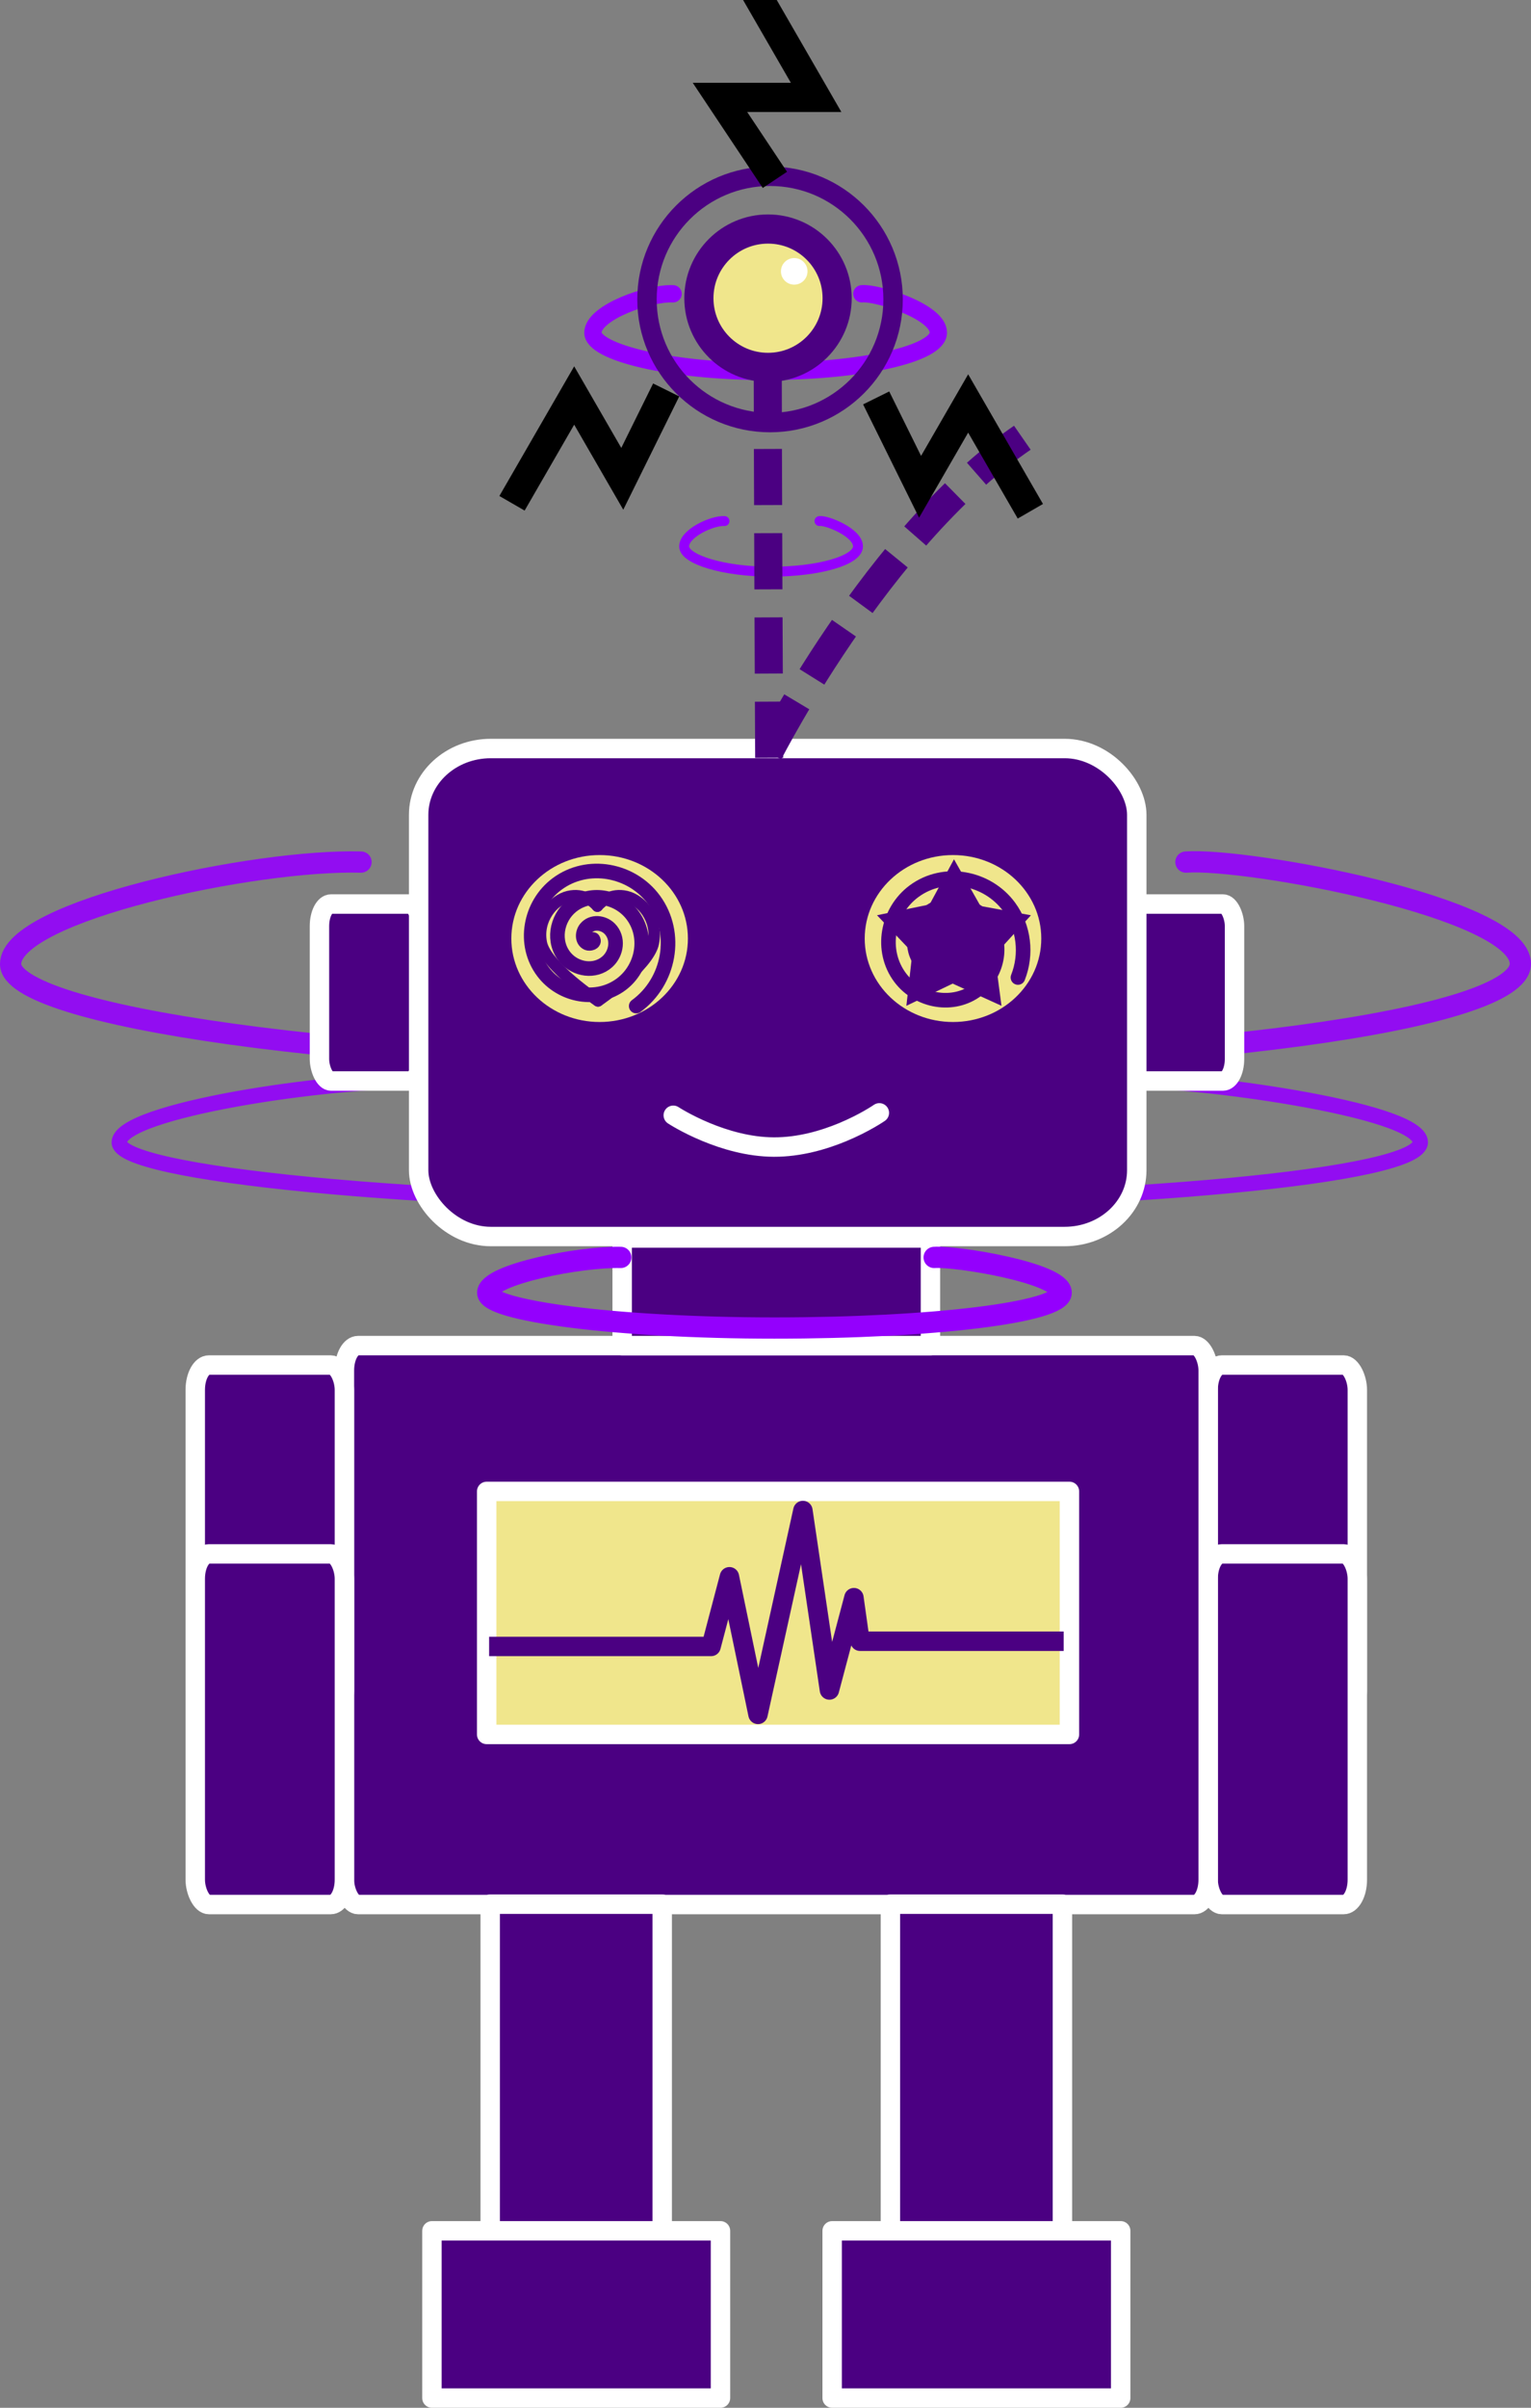 <?xml version="1.0" encoding="UTF-8" standalone="no"?>
<!-- Created with Inkscape (http://www.inkscape.org/) -->

<svg
   width="41.705mm"
   height="65.538mm"
   viewBox="0 0 41.705 65.538"
   version="1.1"
   id="svg7718"
   inkscape:version="1.1.1 (3bf5ae0d25, 2021-09-20)"
   sodipodi:docname="robot.svg"
   xmlns:inkscape="http://www.inkscape.org/namespaces/inkscape"
   xmlns:sodipodi="http://sodipodi.sourceforge.net/DTD/sodipodi-0.dtd"
   xmlns="http://www.w3.org/2000/svg"
   xmlns:svg="http://www.w3.org/2000/svg"
   xmlns:rdf="http://www.w3.org/1999/02/22-rdf-syntax-ns#"
   xmlns:cc="http://creativecommons.org/ns#"
   xmlns:dc="http://purl.org/dc/elements/1.1/">
  <rect x="0" y="0" width="41.705" height="65.538" fill="#808080" stroke="none"/>
  <defs
     id="defs7712">
    <inkscape:path-effect
       effect="simplify"
       id="path-effect1169"
       is_visible="true"
       lpeversion="1"
       steps="1"
       threshold="0.001"
       smooth_angles="360"
       helper_size="0"
       simplify_individual_paths="false"
       simplify_just_coalesce="false" />
    <inkscape:path-effect
       effect="simplify"
       id="path-effect1165"
       is_visible="true"
       lpeversion="1"
       steps="1"
       threshold="0.001"
       smooth_angles="360"
       helper_size="0"
       simplify_individual_paths="false"
       simplify_just_coalesce="false" />
  </defs>
  <sodipodi:namedview
     id="base"
     pagecolor="#ffffff"
     bordercolor="#666666"
     borderopacity="1.0"
     inkscape:pageopacity="0.0"
     inkscape:pageshadow="2"
     inkscape:zoom="11.313709"
     inkscape:cx="73.406521"
     inkscape:cy="53.961085"
     inkscape:document-units="mm"
     inkscape:current-layer="antena"
     showgrid="false"
     fit-margin-top="0"
     fit-margin-left="0"
     fit-margin-right="0"
     fit-margin-bottom="0"
     inkscape:window-width="1920"
     inkscape:window-height="1017"
     inkscape:window-x="-8"
     inkscape:window-y="-8"
     inkscape:window-maximized="1"
     inkscape:pagecheckerboard="0" />
  <g
     inkscape:label="Layer 1"
     inkscape:groupmode="layer"
     id="layer1"
     transform="translate(-62.008,-68.212)">
    <g
       id="robot-body">
      <g
         id="right-arm">
        <rect
           ry="0.676"
           rx="0.372"
           y="105.367"
           x="94.919"
           height="9.544"
           width="4.063"
           id="top-arm-r"
           style="fill:#4b0082;fill-opacity:1;fill-rule:evenodd;stroke:#ffffff;stroke-width:0.529;stroke-linecap:round;stroke-linejoin:round;stroke-miterlimit:4;stroke-dasharray:none;stroke-dashoffset:0;stroke-opacity:1" />
        <rect
           ry="0.676"
           rx="0.372"
           y="110.508"
           x="94.919"
           height="9.544"
           width="4.063"
           id="bot-arm-r"
           style="fill:#4b0082;fill-opacity:1;fill-rule:evenodd;stroke:#ffffff;stroke-width:0.529;stroke-linecap:round;stroke-linejoin:round;stroke-miterlimit:4;stroke-dasharray:none;stroke-dashoffset:0;stroke-opacity:1" />
      </g>
      <rect
         ry="0.676"
         rx="0.372"
         y="104.838"
         x="71.39"
         height="15.214"
         width="23.529"
         id="body-box"
         style="fill:#4b0082;fill-opacity:1;fill-rule:evenodd;stroke:#ffffff;stroke-width:0.529;stroke-linecap:round;stroke-linejoin:round;stroke-miterlimit:4;stroke-dasharray:none;stroke-dashoffset:0;stroke-opacity:1" />
      <g
         id="chest-screen">
        <rect
           style="opacity:1;fill:#f0e68c;fill-opacity:1;fill-rule:evenodd;stroke:#ffffff;stroke-width:0.529;stroke-linecap:round;stroke-linejoin:round;stroke-miterlimit:4;stroke-dasharray:none;stroke-dashoffset:0;stroke-opacity:1"
           id="robot-screen"
           width="15.875"
           height="6.615"
           x="75.265"
           y="108.807" />
        <path
           style="fill:none;stroke:#4b0082;stroke-width:0.529;stroke-linecap:square;stroke-linejoin:round;stroke-miterlimit:4;stroke-dasharray:none;stroke-opacity:1;paint-order:stroke fill markers"
           d="m 75.596,113.027 5.782,1e-5 0.5,-1.897 0.778,3.746 1.223,-5.549 0.723,4.885 0.667,-2.513 0.167,1.186 5.282,2e-5"
           id="pulse-path"
           sodipodi:nodetypes="ccccccccc" />
      </g>
      <g
         id="left-arm">
        <rect
           ry="0.676"
           rx="0.372"
           y="105.367"
           x="67.327"
           height="9.544"
           width="4.063"
           id="top-part-l"
           style="fill:#4b0082;fill-opacity:1;fill-rule:evenodd;stroke:#ffffff;stroke-width:0.529;stroke-linecap:round;stroke-linejoin:round;stroke-miterlimit:4;stroke-dasharray:none;stroke-dashoffset:0;stroke-opacity:1" />
        <rect
           ry="0.676"
           rx="0.372"
           y="110.508"
           x="67.327"
           height="9.544"
           width="4.063"
           id="bot-part-l"
           style="fill:#4b0082;fill-opacity:1;fill-rule:evenodd;stroke:#ffffff;stroke-width:0.529;stroke-linecap:round;stroke-linejoin:round;stroke-miterlimit:4;stroke-dasharray:none;stroke-dashoffset:0;stroke-opacity:1" />
      </g>
    </g>
    <rect
       style="opacity:1;fill:#4b0082;fill-opacity:1;fill-rule:evenodd;stroke:#ffffff;stroke-width:0.529;stroke-linecap:round;stroke-linejoin:round;stroke-miterlimit:4;stroke-dasharray:none;stroke-dashoffset:0;stroke-opacity:1"
       id="robot-neck"
       width="8.398"
       height="2.929"
       x="78.956"
       y="101.909"
       rx="0"
       ry="0" />
    <g
       id="robot-leg">
      <g
         transform="translate(50.03,-12.805)"
         id="left-leg"
         style="fill:#4b0082;fill-opacity:1;stroke:#ffffff;stroke-width:0.529;stroke-miterlimit:4;stroke-dasharray:none">
        <rect
           style="opacity:1;fill:#4b0082;fill-opacity:1;fill-rule:evenodd;stroke:#ffffff;stroke-width:0.529;stroke-linecap:round;stroke-linejoin:round;stroke-miterlimit:4;stroke-dasharray:none;stroke-dashoffset:0;stroke-opacity:1"
           id="left-thigh"
           width="4.686"
           height="8.917"
           x="25.331"
           y="132.847"
           rx="0"
           ry="0" />
        <rect
           style="opacity:1;fill:#4b0082;fill-opacity:1;fill-rule:evenodd;stroke:#ffffff;stroke-width:0.529;stroke-linecap:round;stroke-linejoin:round;stroke-miterlimit:4;stroke-dasharray:none;stroke-dashoffset:0;stroke-opacity:1"
           id="left-feet"
           width="7.86"
           height="4.552"
           x="23.744"
           y="141.738" />
      </g>
      <g
         id="right-leg"
         transform="translate(60.932,-12.805)"
         style="fill:#4b0082;fill-opacity:1;stroke:#ffffff;stroke-width:0.529;stroke-miterlimit:4;stroke-dasharray:none">
        <rect
           style="opacity:1;fill:#4b0082;fill-opacity:1;fill-rule:evenodd;stroke:#ffffff;stroke-width:0.529;stroke-linecap:round;stroke-linejoin:round;stroke-miterlimit:4;stroke-dasharray:none;stroke-dashoffset:0;stroke-opacity:1"
           id="rightthigh"
           width="4.686"
           height="8.917"
           x="25.331"
           y="132.847"
           rx="0"
           ry="0" />
        <rect
           style="opacity:1;fill:#4b0082;fill-opacity:1;fill-rule:evenodd;stroke:#ffffff;stroke-width:0.529;stroke-linecap:round;stroke-linejoin:round;stroke-miterlimit:4;stroke-dasharray:none;stroke-dashoffset:0;stroke-opacity:1"
           id="right-feet"
           width="7.86"
           height="4.552"
           x="23.744"
           y="141.738" />
      </g>
    </g>
    <path
       id="spin-path-neck"
       style="fill:none;fill-rule:evenodd;stroke:#9400fd;stroke-width:0.579;stroke-linecap:round;stroke-linejoin:round;stroke-miterlimit:4;stroke-dasharray:none;stroke-opacity:1"
       d="m 87.455,102.438 c 0.624,-0.043 3.46,0.43 3.46,0.961 0,0.531 -3.497,0.961 -7.811,0.961 -4.314,0 -7.82,-0.472 -7.811,-0.961 0.009,-0.502 2.533,-0.99 3.625,-0.961"
       sodipodi:nodetypes="csssc"
       class="spin-paths" />
    <path
       id="spin-path-neck-6-9"
       style="fill:none;fill-rule:evenodd;stroke:#9400fd;stroke-width:0.27;stroke-linecap:round;stroke-linejoin:round;stroke-miterlimit:4;stroke-dasharray:none;stroke-opacity:1"
       d="m 84.331,82.395 c 0.189,-0.03 1.049,0.309 1.049,0.689 0,0.381 -1.06,0.689 -2.368,0.689 -1.308,0 -2.371,-0.339 -2.368,-0.689 0.003,-0.36 0.768,-0.71 1.099,-0.689"
       sodipodi:nodetypes="csssc"
       class="spin-paths" />
    <path
       id="spin-path-head"
       style="fill:none;fill-rule:evenodd;stroke:#9400fd;stroke-width:0.579;stroke-linecap:round;stroke-linejoin:round;stroke-miterlimit:4;stroke-dasharray:none;stroke-opacity:0.898"
       d="m 94.313,91.677 c 1.643,-0.123 9.11,1.24 9.11,2.769 0,1.529 -9.206,2.769 -20.563,2.769 -11.356,0 -20.586,-1.36 -20.563,-2.769 0.024,-1.445 6.669,-2.851 9.545,-2.769"
       sodipodi:nodetypes="csssc"
       class="spin-paths" />
    <path
       id="spin-path-head-0"
       style="fill:none;fill-rule:evenodd;stroke:#9400fd;stroke-width:0.417;stroke-linecap:round;stroke-linejoin:round;stroke-miterlimit:4;stroke-dasharray:none;stroke-opacity:0.898"
       d="m 92.847,97.636 c 1.416,-0.074 7.851,0.747 7.851,1.667 0,0.921 -7.934,1.667 -17.721,1.667 -9.787,0 -17.741,-0.819 -17.721,-1.667 0.021,-0.87 5.747,-1.717 8.225,-1.667"
       sodipodi:nodetypes="csssc"
       class="spin-paths" />
    <path
       id="spin-path-neck-6"
       style="fill:none;fill-rule:evenodd;stroke:#9400fd;stroke-width:0.471;stroke-linecap:round;stroke-linejoin:round;stroke-miterlimit:4;stroke-dasharray:none;stroke-opacity:1"
       d="m 85.485,76.209 c 0.376,-0.047 2.084,0.473 2.084,1.056 0,0.583 -2.106,1.056 -4.705,1.056 -2.598,0 -4.71,-0.519 -4.705,-1.056 0.006,-0.551 1.526,-1.087 2.184,-1.056"
       sodipodi:nodetypes="csssc"
       class="spin-paths" />
    <g
       id="robot-head">
      <path
         style="fill:none;stroke:none;stroke-width:0.265px;stroke-linecap:butt;stroke-linejoin:miter;stroke-opacity:1"
         d="m 80.302,99.484 1.427,-0.631 1.427,0.468 1.263,-0.561 1.731,0.561"
         id="mouth-dizzy"
         sodipodi:nodetypes="ccccc" />
      <rect
         style="fill:#4b0082;fill-opacity:1;fill-rule:evenodd;stroke:#ffffff;stroke-width:0.529;stroke-linecap:round;stroke-linejoin:round;stroke-miterlimit:4;stroke-dasharray:none;stroke-dashoffset:0;stroke-opacity:1"
         id="right-ear"
         width="2.772"
         height="4.817"
         x="92.865"
         y="92.819"
         rx="0.314"
         ry="0.602" />
      <rect
         style="fill:#4b0082;fill-opacity:1;fill-rule:evenodd;stroke:#ffffff;stroke-width:0.529;stroke-linecap:round;stroke-linejoin:round;stroke-miterlimit:4;stroke-dasharray:none;stroke-dashoffset:0;stroke-opacity:1"
         id="left-ear"
         width="2.772"
         height="4.817"
         x="70.71"
         y="92.819"
         rx="0.314"
         ry="0.602" />
      <rect
         style="fill:#4b0082;fill-opacity:1;fill-rule:evenodd;stroke:#ffffff;stroke-width:0.529;stroke-linecap:round;stroke-linejoin:round;stroke-miterlimit:4;stroke-dasharray:none;stroke-dashoffset:0;stroke-opacity:1"
         id="head"
         width="19.562"
         height="13.283"
         x="73.412"
         y="88.586"
         rx="1.964"
         ry="1.805" />
      <g
         id="antena">
        <path
           style="fill:none;stroke:none;stroke-width:0.794;stroke-linecap:butt;stroke-linejoin:miter;stroke-miterlimit:4;stroke-dasharray:1.587, 0.794;stroke-dashoffset:0;stroke-opacity:1"
           d="m 82.937,88.699 c 0,0 -3.307,-6.52 -7.56,-8.977"
           id="antena-m-path-left" />
        <path
           style="fill:none;stroke:#4b0082;stroke-width:0.794;stroke-linecap:butt;stroke-linejoin:miter;stroke-miterlimit:4;stroke-dasharray:1.587, 0.794;stroke-dashoffset:0;stroke-opacity:1"
           d="m 82.937,88.699 c 0,0 3.307,-6.52 7.56,-8.977"
           id="antena-m-path-right" />
        <path
           style="fill:none;stroke:#4b0082;stroke-width:0.764;stroke-linecap:butt;stroke-linejoin:miter;stroke-miterlimit:4;stroke-dasharray:1.529, 0.764;stroke-dashoffset:0;stroke-opacity:1"
           d="m 82.961,88.839 c 0,0 -0.041,-7.397 -0.041,-12.53"
           id="antena-body"
           sodipodi:nodetypes="cc" />
        <circle
           style="fill:#f0e68c;fill-opacity:1;fill-rule:evenodd;stroke:#4b0082;stroke-width:0.794;stroke-linecap:round;stroke-linejoin:round;stroke-miterlimit:4;stroke-dasharray:none;stroke-dashoffset:0;stroke-opacity:1"
           id="antena-led"
           cx="82.929"
           cy="76.329"
           r="1.883" />
        <circle
           style="fill:#ffffff;fill-opacity:1;fill-rule:evenodd;stroke:none;stroke-width:0.229;stroke-linecap:round;stroke-linejoin:round;stroke-miterlimit:4;stroke-dasharray:none;stroke-dashoffset:0;stroke-opacity:1"
           id="path10401"
           cx="83.643"
           cy="75.598"
           r="0.362" />
      </g>
      <g
         id="eyes">
        <ellipse
           ry="2.272"
           rx="2.405"
           cy="93.758"
           cx="78.342"
           id="left-eye"
           style="fill:#f0e68c;fill-opacity:1;fill-rule:evenodd;stroke:none;stroke-width:0.529;stroke-linecap:round;stroke-linejoin:round;stroke-miterlimit:4;stroke-dasharray:none;stroke-dashoffset:0;stroke-opacity:1" />
        <ellipse
           ry="2.272"
           rx="2.405"
           cy="93.758"
           cx="87.968"
           id="right-eye"
           style="fill:#f0e68c;fill-opacity:1;fill-rule:evenodd;stroke:none;stroke-width:0.529;stroke-linecap:round;stroke-linejoin:round;stroke-miterlimit:4;stroke-dasharray:none;stroke-dashoffset:0;stroke-opacity:1" />
      </g>
      <path
         style="fill:#4b0082;fill-opacity:1;stroke:#ffffff;stroke-width:0.529;stroke-linecap:round;stroke-linejoin:miter;stroke-miterlimit:4;stroke-dasharray:none;stroke-opacity:1"
         d="m 80.348,98.569 c 0,0 0.35,0.23 0.887,0.453 0.501,0.208 1.164,0.41 1.855,0.412 0.698,0.002 1.358,-0.193 1.87,-0.405 0.606,-0.251 1.002,-0.526 1.002,-0.526"
         id="mouth"
         inkscape:connector-curvature="0"
         sodipodi:nodetypes="csssc" />
      <g
         id="eye-dizzy">
        <path
           sodipodi:type="spiral"
           style="fill:none;fill-rule:evenodd;stroke:#4b0082;stroke-width:0.397;stroke-linecap:round;stroke-miterlimit:4;stroke-dasharray:none;stroke-opacity:1"
           id="dizzy"
           sodipodi:cx="78.162498"
           sodipodi:cy="93.784195"
           sodipodi:expansion="1"
           sodipodi:revolution="3"
           sodipodi:radius="2.1600962"
           sodipodi:argument="-17.854185"
           sodipodi:t0="0"
           d="m 78.162,93.784 c 0.059,0.091 -0.093,0.124 -0.151,0.098 -0.156,-0.071 -0.138,-0.287 -0.045,-0.4 0.166,-0.202 0.477,-0.164 0.649,0.008 0.252,0.253 0.192,0.67 -0.061,0.898 -0.337,0.303 -0.864,0.22 -1.147,-0.114 -0.356,-0.42 -0.248,-1.059 0.167,-1.396 0.503,-0.408 1.254,-0.277 1.645,0.22 0.461,0.586 0.306,1.449 -0.273,1.894 -0.669,0.514 -1.644,0.335 -2.143,-0.327 -0.567,-0.751 -0.364,-1.84 0.38,-2.392 0.834,-0.62 2.035,-0.393 2.641,0.433 0.673,0.916 0.422,2.23 -0.486,2.89" />
        <path
           sodipodi:type="spiral"
           style="fill:none;fill-rule:evenodd;stroke:#4b0082;stroke-width:0.397;stroke-linecap:round;stroke-miterlimit:4;stroke-dasharray:none;stroke-opacity:1"
           id="dizzy-3"
           sodipodi:cx="87.865204"
           sodipodi:cy="93.955917"
           sodipodi:expansion="1"
           sodipodi:revolution="2.9103191"
           sodipodi:radius="2.0598741"
           sodipodi:argument="-17.854185"
           sodipodi:t0="0"
           d="m 87.865,93.956 c 0.058,0.089 -0.092,0.122 -0.148,0.096 -0.153,-0.07 -0.135,-0.282 -0.044,-0.393 0.163,-0.199 0.469,-0.161 0.638,0.008 0.248,0.248 0.188,0.659 -0.06,0.883 -0.331,0.298 -0.85,0.216 -1.127,-0.112 -0.349,-0.413 -0.244,-1.041 0.164,-1.372 0.495,-0.401 1.233,-0.272 1.617,0.217 0.453,0.576 0.301,1.424 -0.269,1.862 -0.657,0.505 -1.616,0.329 -2.106,-0.321 -0.557,-0.739 -0.358,-1.808 0.373,-2.351 0.82,-0.609 2,-0.386 2.596,0.425 0.404,0.551 0.489,1.288 0.238,1.921" />
      </g>
      <path
         sodipodi:type="star"
         style="fill:#4b0082;fill-opacity:1;fill-rule:evenodd;stroke:none;stroke-width:3;stroke-linecap:round;stroke-opacity:1;paint-order:stroke fill markers"
         id="star-eye"
         inkscape:flatsided="false"
         sodipodi:sides="5"
         sodipodi:cx="87.993813"
         sodipodi:cy="93.805588"
         sodipodi:r1="2.2043526"
         sodipodi:r2="1.1798339"
         sodipodi:arg1="0.94262092"
         sodipodi:arg2="1.6005221"
         inkscape:rounded="0"
         inkscape:randomized="0"
         d="m 89.289,95.589 -1.33,-0.604 -1.261,0.604 0.164,-1.452 -0.964,-1.013 1.432,-0.293 0.665,-1.23 0.721,1.271 1.375,0.253 -0.986,1.079 z" />
      <g
         id="heart-path">
        <path
           style="fill:none;fill-opacity:1;stroke:#4b0082;stroke-width:0.31;stroke-linecap:round;stroke-linejoin:miter;stroke-miterlimit:4;stroke-dasharray:none;stroke-opacity:1"
           d="m 78.298,95.457 c 0,0 -1.418,-0.943 -1.543,-1.581 -0.125,-0.638 0.319,-1.165 0.735,-1.262 0.416,-0.097 0.68,0.139 0.791,0.264"
           id="path14767"
           sodipodi:nodetypes="cssc" />
        <path
           style="fill:none;fill-opacity:1;stroke:#4b0082;stroke-width:0.31;stroke-linecap:round;stroke-linejoin:miter;stroke-miterlimit:4;stroke-dasharray:none;stroke-opacity:1"
           d="m 78.298,95.457 c 0,0 1.384,-0.943 1.509,-1.581 0.125,-0.638 -0.319,-1.165 -0.735,-1.262 -0.416,-0.097 -0.68,0.139 -0.791,0.264"
           id="path14767-7"
           sodipodi:nodetypes="cssc" />
      </g>
    </g>
    <g
       id="antena-effect">
      <circle
         style="fill:none;fill-opacity:1;fill-rule:evenodd;stroke:#4b0082;stroke-width:0.529;stroke-linecap:round;stroke-linejoin:round;stroke-miterlimit:4;stroke-dasharray:none;stroke-dashoffset:0;stroke-opacity:1;paint-order:stroke fill markers"
         id="radiated-sound"
         cx="82.984"
         cy="76.362"
         r="3.352" />
      <g
         id="lightning-effect">
        <path
           style="fill:none;stroke:#000000;stroke-width:0.794;stroke-linecap:butt;stroke-linejoin:miter;stroke-miterlimit:4;stroke-dasharray:none;stroke-opacity:1"
           d="m 80.155,78.826 -1.196,2.419 -1.31,-2.268 -1.694,2.934"
           id="path2875-1"
           inkscape:transform-center-x="2.0674532"
           inkscape:transform-center-y="1.492169" />
        <path
           style="fill:none;stroke:#000000;stroke-width:0.794;stroke-linecap:butt;stroke-linejoin:miter;stroke-miterlimit:4;stroke-dasharray:none;stroke-opacity:1"
           d="m 85.875,79.043 1.196,2.419 1.31,-2.268 1.694,2.934"
           id="path2875-1-0"
           inkscape:transform-center-x="-2.0674535"
           inkscape:transform-center-y="1.492169" />
        <path
           style="fill:none;stroke:#000000;stroke-width:0.794;stroke-linecap:butt;stroke-linejoin:miter;stroke-miterlimit:4;stroke-dasharray:none;stroke-opacity:1"
           d="M 83.116,73.108 81.62,70.863 h 2.619 l -1.694,-2.934"
           id="path2875" />
      </g>
    </g>
  </g>
</svg>
